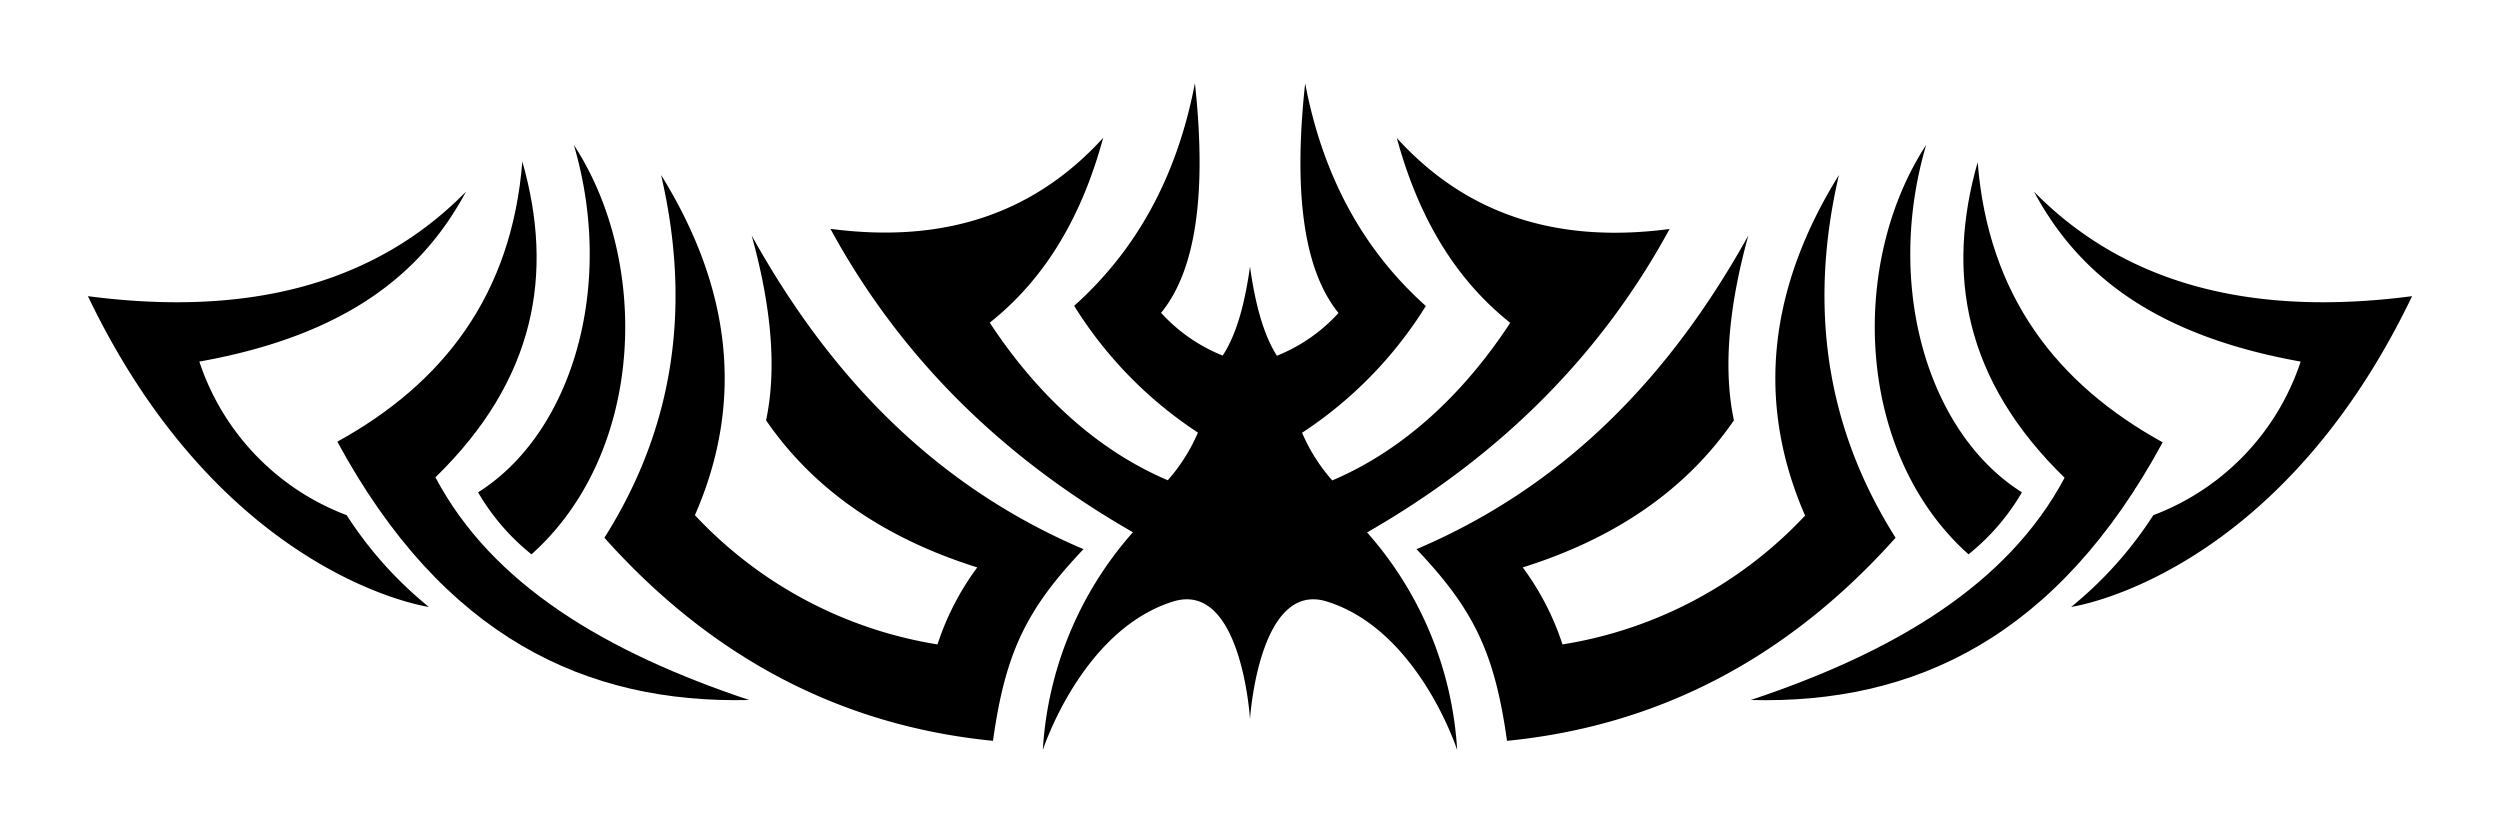 <svg id="Layer_1" data-name="Layer 1" xmlns="http://www.w3.org/2000/svg" viewBox="0 0 300 100"><path d="M150,32c-.61,4.34-1.58,8.09-3.28,10.67a20.09,20.09,0,0,1-7.39-5.13c4.39-5.36,5.42-15,4.06-27.56-2.2,11.53-7.24,20.23-14.49,26.72a49.26,49.26,0,0,0,14.85,15.21,21.17,21.17,0,0,1-3.62,5.72c-9.2-3.92-16.23-11.11-21.36-18.91,6.94-5.51,11.16-13.15,13.61-22.18-8.76,9.63-19.9,12.61-32.73,10.92,8,14.7,19.87,27,36.3,36.41A43.22,43.22,0,0,0,125.14,90s4.65-14.4,15.64-17.82C149,69.64,150,86.3,150,86.3s1.05-16.66,9.22-14.12C170.21,75.6,174.86,90,174.86,90a43.22,43.22,0,0,0-10.81-26.11c16.43-9.43,28.31-21.71,36.3-36.41-12.83,1.69-24-1.29-32.73-10.92,2.45,9,6.67,16.67,13.61,22.18-5.12,7.8-12.16,15-21.36,18.91a21.17,21.17,0,0,1-3.62-5.72A49.26,49.26,0,0,0,171.1,36.72c-7.25-6.49-12.29-15.19-14.48-26.72-1.37,12.6-.34,22.2,4,27.56a20.09,20.09,0,0,1-7.39,5.13C151.58,40.11,150.61,36.36,150,32Z"/><path d="M248.54,72.83s24.69-3.45,40.91-37.29C270.65,38,255.23,34.35,244.08,23c5.09,9.48,13.94,17.16,32,20.39A29.64,29.64,0,0,1,258.4,61.82,46.75,46.75,0,0,1,248.54,72.83Z"/><path d="M236.22,66.52a26.74,26.74,0,0,0,6.41-7.44C231.38,52,226.12,34.4,231.14,17.39,221.9,31.52,222.61,54.34,236.22,66.52Z"/><path d="M210.09,84c19.62.52,36.76-7.53,49.43-30.92-12.7-7-20.93-17.59-22.2-33.62-3.83,13.39-1.62,26.14,10.43,37.87C240.91,70.21,227.21,78.29,210.09,84Z"/><path d="M220.67,21c-3.55,15.3-1.82,29.89,6.8,43.53-12.75,14.27-28.22,22.55-46.63,24.37-1.48-10.6-4-15.78-10.86-23,18-7.66,30.54-20.93,39.82-37.64-2.43,8.81-3,16.18-1.73,22.18-5.77,8.4-14.32,14.19-25.34,17.65a32.32,32.32,0,0,1,4.77,9.24,50.83,50.83,0,0,0,29.11-15.46C210.57,48,212.38,34.37,220.67,21Z"/><path d="M51.46,72.83S26.77,69.38,10.55,35.54C29.35,38,44.77,34.35,55.92,23c-5.09,9.48-13.94,17.16-32,20.39A29.64,29.64,0,0,0,41.6,61.82,46.75,46.75,0,0,0,51.46,72.83Z"/><path d="M63.78,66.52a26.74,26.74,0,0,1-6.41-7.44C68.62,52,73.88,34.4,68.86,17.39,78.1,31.52,77.39,54.34,63.78,66.52Z"/><path d="M89.9,84C70.28,84.47,53.16,76.42,40.48,53c12.7-7,20.93-17.59,22.2-33.62C66.51,32.8,64.3,45.55,52.25,57.28,59.09,70.21,72.79,78.29,89.9,84Z"/><path d="M79.33,21c3.55,15.3,1.82,29.89-6.8,43.53,12.75,14.27,28.22,22.55,46.63,24.37,1.48-10.6,4-15.78,10.86-23-18-7.66-30.54-20.93-39.82-37.64,2.44,8.81,3,16.18,1.73,22.18,5.77,8.4,14.32,14.19,25.34,17.65a32.32,32.32,0,0,0-4.77,9.24A50.86,50.86,0,0,1,83.39,61.82C89.44,48,87.62,34.37,79.33,21Z"/></svg>